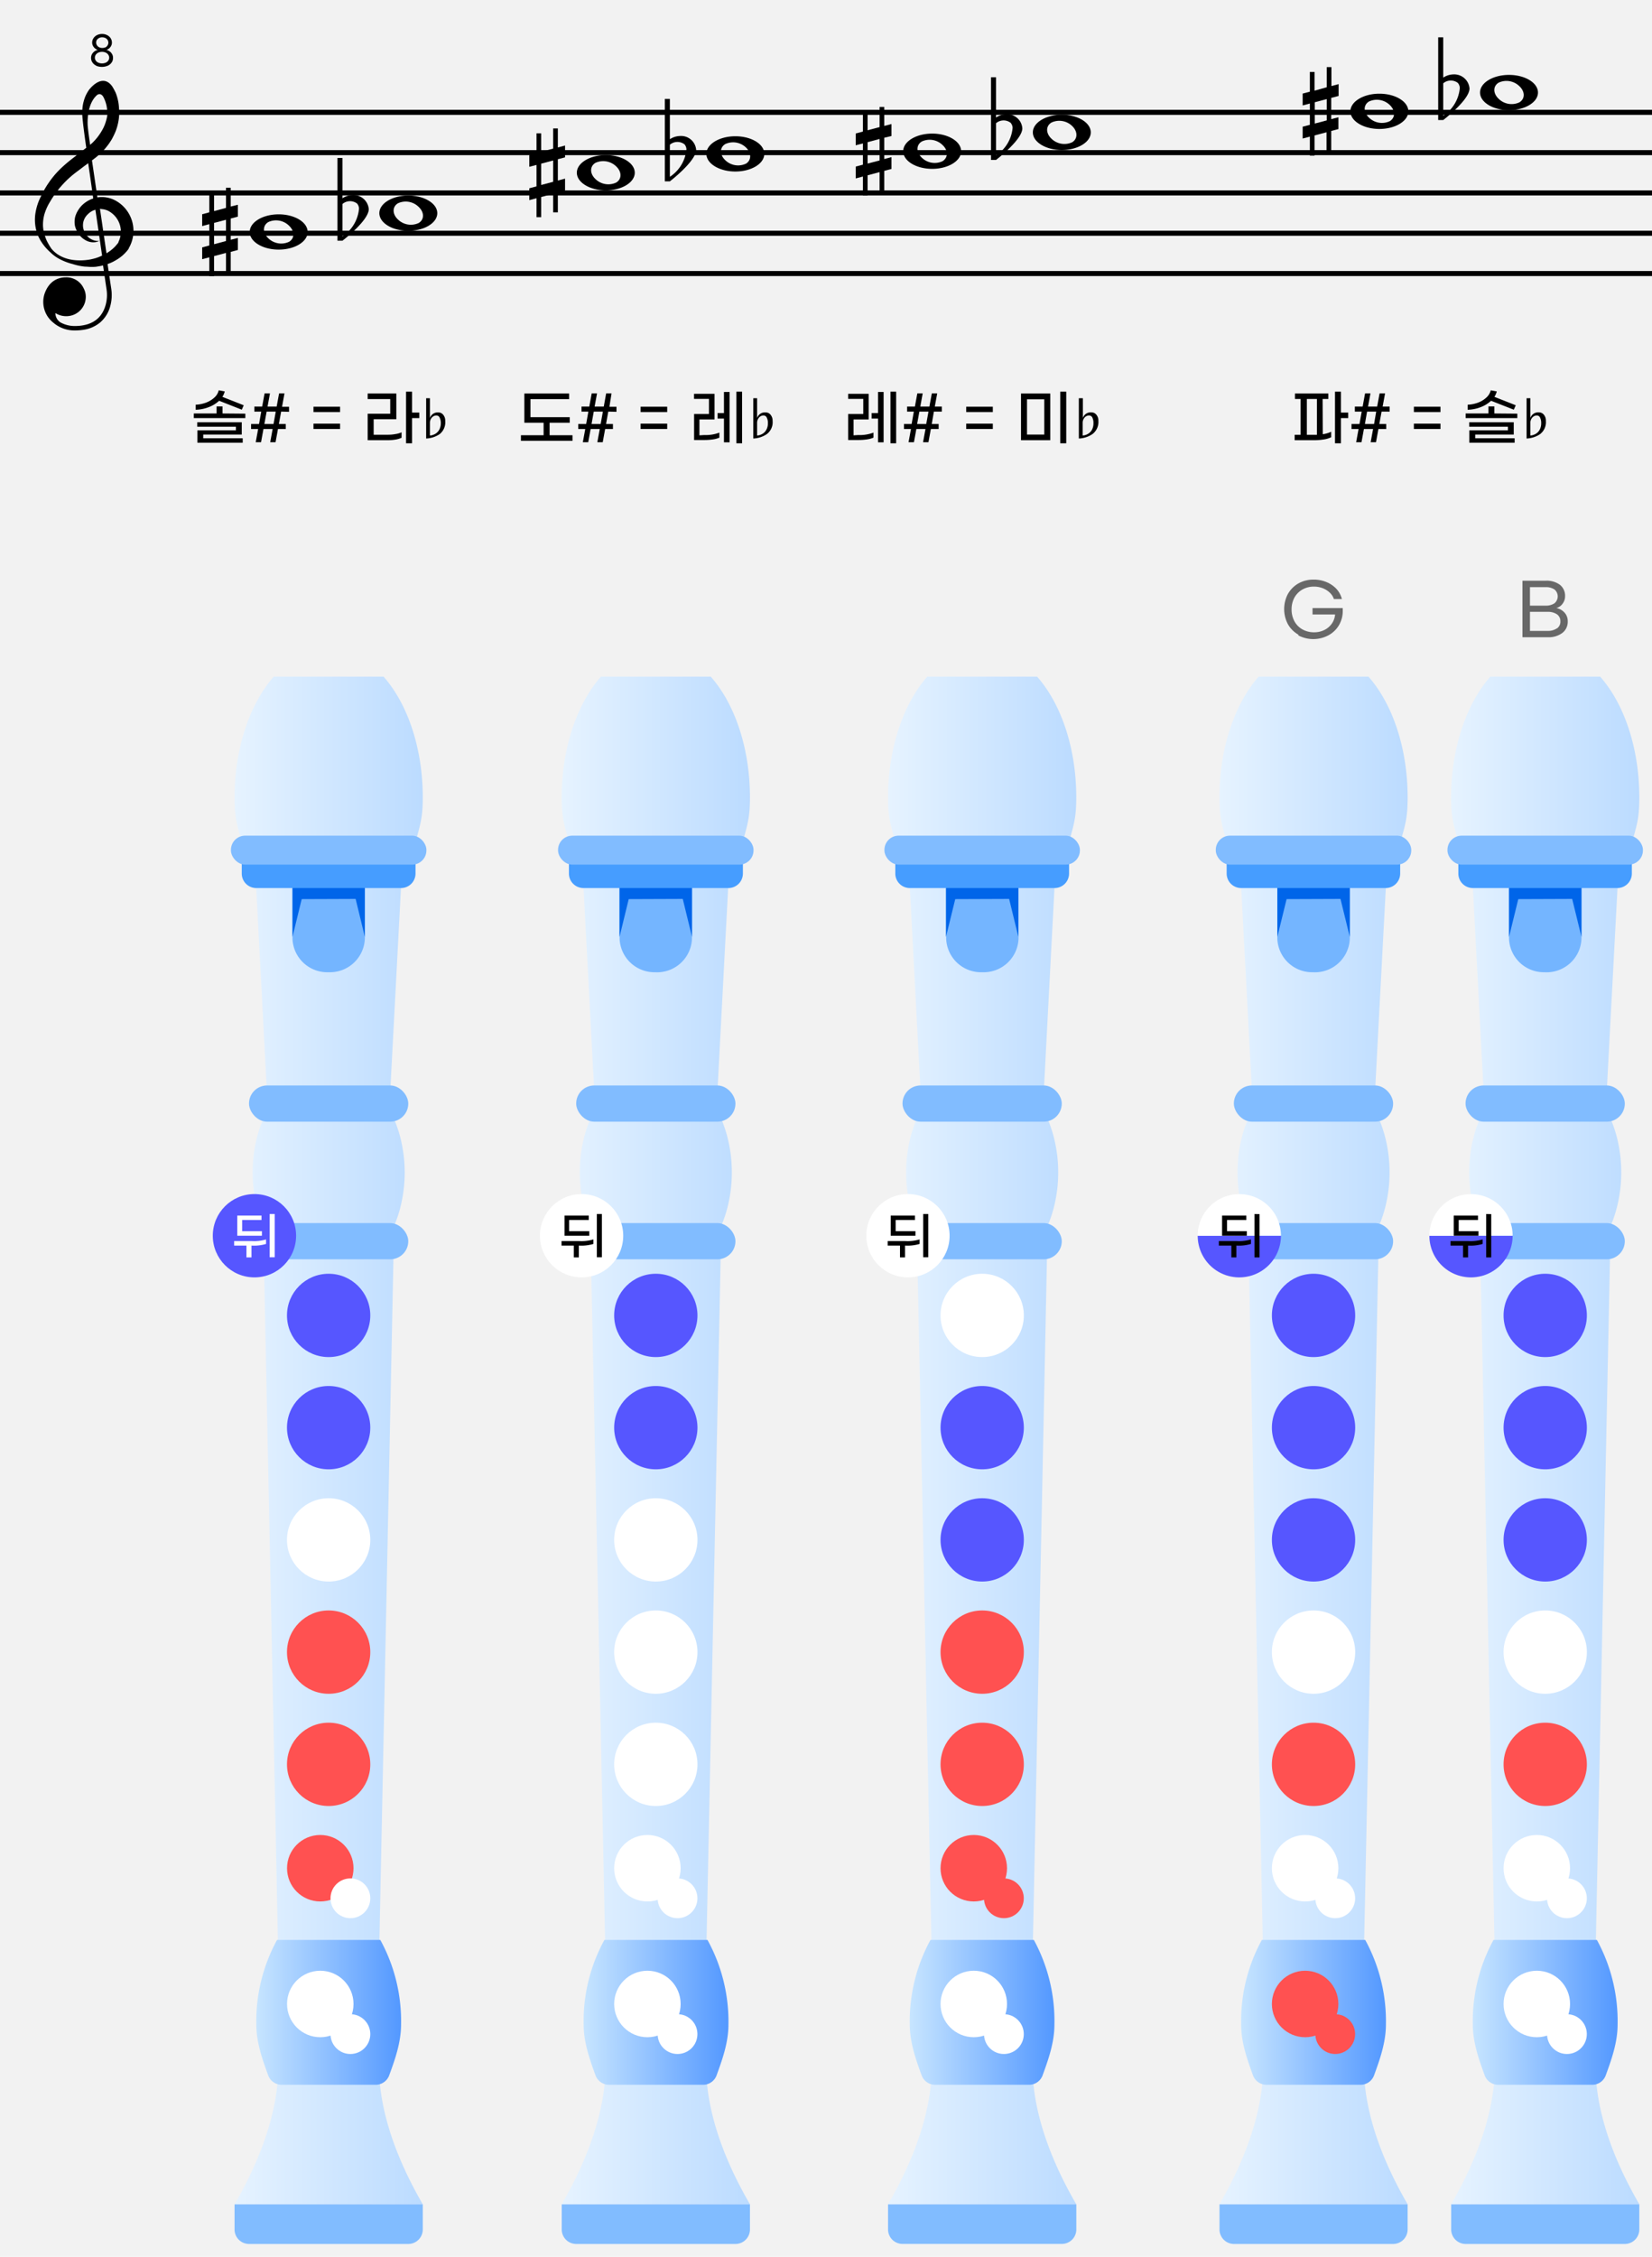 <svg viewBox="0 0 328 448" xmlns="http://www.w3.org/2000/svg" xmlns:xlink="http://www.w3.org/1999/xlink"><linearGradient id="a" gradientUnits="userSpaceOnUse" x1="46.57" x2="83.94" y1="285.92" y2="285.92"><stop offset="0" stop-color="#e6f3ff"/><stop offset="1" stop-color="#bbdbff"/></linearGradient><linearGradient id="b" gradientUnits="userSpaceOnUse" x1="50.88" x2="79.63" y1="399.48" y2="399.48"><stop offset="0" stop-color="#c7e5ff"/><stop offset="1" stop-color="#5398ff"/></linearGradient><linearGradient id="c" x1="111.52" x2="148.9" xlink:href="#a" y1="285.92" y2="285.92"/><linearGradient id="d" x1="115.83" x2="144.58" xlink:href="#b" y1="399.48" y2="399.48"/><linearGradient id="e" x1="176.32" x2="213.69" xlink:href="#a" y1="285.92" y2="285.92"/><linearGradient id="f" x1="180.63" x2="209.38" xlink:href="#b" y1="399.48" y2="399.48"/><linearGradient id="g" x1="242.11" x2="279.48" xlink:href="#a" y1="285.92" y2="285.92"/><linearGradient id="h" x1="246.42" x2="275.17" xlink:href="#b" y1="399.48" y2="399.48"/><linearGradient id="i" x1="288.11" x2="325.48" xlink:href="#a" y1="285.92" y2="285.92"/><linearGradient id="j" x1="292.42" x2="321.17" xlink:href="#b" y1="399.48" y2="399.48"/><path d="m0 0h328v448h-328z" fill="#f2f2f2"/><path d="m0 0h328v88h-328z" fill="none"/><path d="m0 21.8h328v1h-328z"/><path d="m0 29.8h328v1h-328z"/><path d="m0 37.8h328v1h-328z"/><path d="m0 45.8h328v1h-328z"/><path d="m0 53.8h328v1h-328z"/><path d="m23 18.49a10.51 10.51 0 0 0 -.76-1.4c-2-2.67-4.47.62-4.6.79a7.83 7.83 0 0 0 -.67 1.2 8.36 8.36 0 0 0 -.37 1.1 7.13 7.13 0 0 0 -.21 1.12 10.21 10.21 0 0 0 0 2.21s.08 1.2.74 5.83l-.55.42-.52.39-.53.38-.53.47c-.72.54-1.44 1.1-2.14 1.72a20.66 20.66 0 0 0 -2 2l-.22.27-.11.13-.11.14-.43.56-.4.58-.19.28-.19.3-.36.6-.33.61-.16.31-.15.31-.3.62a11.09 11.09 0 0 0 -.85 2.75 8.31 8.31 0 0 0 0 2.9 6.59 6.59 0 0 0 .39 1.38v.07l.11.27.15.32c.11.21.21.42.33.62a9.9 9.9 0 0 0 1.73 2.14l.24.22a7.81 7.81 0 0 0 2.15 1.49 11.82 11.82 0 0 0 2.31.84 11.51 11.51 0 0 0 2.4.5c.41 0 .83.06 1.25.06s.84 0 1.26-.09a9.37 9.37 0 0 0 1.08-.21l.21 1.46.49 3.33a7.47 7.47 0 0 1 -.17 3c-.54 2-2 4.27-6.25 4.24a5.88 5.88 0 0 1 -2.74-.72 2.2 2.2 0 0 1 -1-1.85 4 4 0 0 0 2.7.58 3.84 3.84 0 0 0 3.3-4.3 3.73 3.73 0 0 0 -.4-1.22 3.76 3.76 0 0 0 -3.6-2.15c-.92 0-3.18.3-4.19 3.37a5.25 5.25 0 0 0 1.71 5.57 6.46 6.46 0 0 0 4.28 1.6 11 11 0 0 0 1.62-.11 6.71 6.71 0 0 0 3.48-1.49 6.43 6.43 0 0 0 2-3.27 8.31 8.31 0 0 0 .19-3.4l-.5-3.33-.23-1.58.58-.22a9.25 9.25 0 0 0 1.17-.61 6.65 6.65 0 0 0 .56-.36c.18-.13.36-.26.53-.4a8.8 8.8 0 0 0 1-1c.08-.09.15-.19.23-.29l.12-.16v-.08l.1-.17.08-.16a3.18 3.18 0 0 0 .16-.32 6.85 6.85 0 0 0 -2.84-8.77 5.67 5.67 0 0 0 -2.87-.76 4.76 4.76 0 0 0 -.84.07l-1.08-7.35.35-.26c.37-.28.74-.58 1.1-.9a12.76 12.76 0 0 0 1-1c.32-.36.62-.75.91-1.14.14-.2.27-.41.41-.62s.25-.42.36-.64a13.69 13.69 0 0 0 .62-1.35 10.32 10.32 0 0 0 .42-1.44 9.76 9.76 0 0 0 .2-3 9.65 9.65 0 0 0 -.63-3zm-3.9 32.72c-.35.11-.7.19-1.06.27s-.73.12-1.1.16c-3.88.35-5.84-1.19-6.72-2.26a10.23 10.23 0 0 1 -.62-1c-.11-.18-.2-.37-.3-.56a5.89 5.89 0 0 1 -.24-.58c-.07-.19-.14-.39-.2-.58l-.09-.3a2.27 2.27 0 0 0 -.06-.25 7.93 7.93 0 0 1 -.17-1.19 7.82 7.82 0 0 1 .27-2.36 10.2 10.2 0 0 1 .94-2.2l.33-.55.16-.27.17-.26.34-.53.37-.5.18-.25.19-.24.38-.49.41-.46.1-.12.11-.11.21-.23a19.15 19.15 0 0 1 1.81-1.68c.65-.53 1.33-1 2-1.53l1-.74c.25 1.7.63 4.26 1 7a5.65 5.65 0 0 0 -2.28 1.41 5.35 5.35 0 0 0 -.85 1.15 4 4 0 0 0 -.31.66 3.4 3.4 0 0 0 -.2.71 4.35 4.35 0 0 0 0 1.44 4.21 4.21 0 0 0 .48 1.23 4 4 0 0 0 .82 1.09 3.06 3.06 0 0 0 .53.42 4 4 0 0 0 .57.32 3.08 3.08 0 0 0 1.27.27 2.73 2.73 0 0 0 1.19-.27 2.88 2.88 0 0 1 -2.07-.65 3.37 3.37 0 0 1 -.69-.77 3.05 3.05 0 0 1 -.39-.91 2.74 2.74 0 0 1 -.1-.94 2.67 2.67 0 0 1 .19-.89 3 3 0 0 1 .19-.41 3 3 0 0 1 .25-.37 2.5 2.5 0 0 1 .31-.34 3.39 3.39 0 0 1 .34-.31 3.67 3.67 0 0 1 .76-.46l.42-.15c.56 3.79 1.09 7.46 1.33 9.11a9.68 9.68 0 0 1 -1.17.47zm1.12-9.7a3.58 3.58 0 0 1 .84.17 3.15 3.15 0 0 1 .76.37 4.64 4.64 0 0 1 1.88 5.56l-.09.22-.09.2s0 0 0 0v.08c0 .06-.09.12-.13.19a9.19 9.19 0 0 1 -.65.75 7.93 7.93 0 0 1 -1.6 1.23l-1.29-8.83zm1.1-18.77a6.41 6.41 0 0 1 -.21 1.06 8.17 8.17 0 0 1 -.87 2.12 11.11 11.11 0 0 1 -1.37 1.89 9.41 9.41 0 0 1 -.84.83l-.13.11c-.15-1-.37-2.46-.49-3.8 0 0-.35-4.19 1.89-6.11.16-.11.72-.42 1.21.38a.8.8 0 0 0 .08.16 6.63 6.63 0 0 1 .69 3.39z"/><path d="m19.15 13.05a1.76 1.76 0 0 1 -.78-.63 1.57 1.57 0 0 1 -.29-.92 1.51 1.51 0 0 1 .2-.78 1.78 1.78 0 0 1 1.12-.82 1.6 1.6 0 0 1 -.93-.78 1.36 1.36 0 0 1 -.17-.67 1.53 1.53 0 0 1 .26-.86 1.76 1.76 0 0 1 .7-.62 2.21 2.21 0 0 1 1-.23 2.14 2.14 0 0 1 1 .23 1.79 1.79 0 0 1 .71.62 1.54 1.54 0 0 1 .25.86 1.35 1.35 0 0 1 -.16.67 1.69 1.69 0 0 1 -.41.5 1.56 1.56 0 0 1 -.52.28 1.6 1.6 0 0 1 .61.28 1.53 1.53 0 0 1 .5.54 1.42 1.42 0 0 1 .2.78 1.56 1.56 0 0 1 -.28.92 1.88 1.88 0 0 1 -.78.63 3 3 0 0 1 -2.3 0zm1.85-.61a1.14 1.14 0 0 0 .5-.41 1 1 0 0 0 .18-.58 1 1 0 0 0 -.19-.59 1.18 1.18 0 0 0 -.51-.42 1.66 1.66 0 0 0 -.72-.15 1.73 1.73 0 0 0 -.73.15 1.31 1.31 0 0 0 -.51.42 1 1 0 0 0 -.18.59 1 1 0 0 0 .18.58 1.08 1.08 0 0 0 .5.41 1.9 1.9 0 0 0 1.48 0zm-.11-3a1.13 1.13 0 0 0 .47-.44 1 1 0 0 0 0-1.07 1.07 1.07 0 0 0 -.43-.38 1.39 1.39 0 0 0 -.63-.14 1.24 1.24 0 0 0 -.87.3.91.91 0 0 0 -.34.73 1 1 0 0 0 .16.55 1.09 1.09 0 0 0 .43.39 1.38 1.38 0 0 0 .62.14 1.42 1.42 0 0 0 .63-.13z"/><path d="m40.46 131.75h46v316.25h-46z" fill="#fff" opacity="0"/><path d="m46.57 437.58h37.37a0 0 0 0 1 0 0v5a2.88 2.88 0 0 1 -2.87 2.88h-31.63a2.88 2.88 0 0 1 -2.87-2.87v-5a0 0 0 0 1 0-.01z" fill="#81bcff"/><path d="m83.94 158.32c0-9.92-3.08-18.68-7.79-24h-21.8c-4.71 5.37-7.78 14.14-7.78 24 0 4.1.52 5.45 1.48 9h34.41c.95-3.55 1.48-4.89 1.48-9zm0 279.26h-37.37c5.38-9.26 8.13-17.78 8.62-25.16h20.13c.49 7.38 3.24 15.9 8.62 25.16zm-3.59-204.85a28.58 28.58 0 0 1 -.72 6.37 24.63 24.63 0 0 1 -1.46 4.42h-25.84a25.43 25.43 0 0 1 -1.45-4.42 28.49 28.49 0 0 1 0-12.73 25.43 25.43 0 0 1 1.45-4.37h25.84a24.63 24.63 0 0 1 1.46 4.42 28.56 28.56 0 0 1 .72 6.31zm-2.88-15.81h-24.47l-2.15-41h28.78zm-2.15 168.91h-20.13l-2.87-139.44h25.87z" fill="url(#a)"/><path d="m75.51 385.11h-20.51a33.62 33.62 0 0 0 -4.11 16.77c0 3.61 1.23 7 2.35 10.09a2.85 2.85 0 0 0 2.69 1.89h18.65a2.86 2.86 0 0 0 2.7-1.89c1.12-3.07 2.35-6.48 2.35-10.09a33.51 33.51 0 0 0 -4.12-16.77z" fill="url(#b)"/><rect fill="#81bcff" height="7.19" rx="3.59" width="31.62" x="49.44" y="242.8"/><rect fill="#81bcff" height="7.19" rx="3.59" width="31.62" x="49.44" y="215.48"/><circle cx="65.25" cy="261.13" fill="#5656ff" r="8.27"/><circle cx="65.25" cy="283.41" fill="#5656ff" r="8.27"/><circle cx="65.25" cy="305.69" fill="#fff" r="8.27"/><circle cx="65.25" cy="327.97" fill="#ff5151" r="8.27"/><circle cx="65.25" cy="350.25" fill="#ff5151" r="8.27"/><circle cx="63.59" cy="370.87" fill="#ff5151" r="6.6"/><circle cx="69.57" cy="376.84" fill="#fff" r="3.95"/><circle cx="63.59" cy="397.82" fill="#fff" r="6.6"/><circle cx="69.57" cy="403.8" fill="#fff" r="3.95"/><path d="m65.29 193h-.08a6.91 6.91 0 0 1 -7.14-6.67v-10.45h14.37v10.45a6.93 6.93 0 0 1 -7.15 6.67z" fill="#74b5ff"/><path d="m70.61 178.45 1.83 7.55v-10.12h-14.37v10.12l1.83-7.51z" fill="#0065e9"/><circle cx="50.52" cy="245.31" fill="#5656ff" r="8.27"/><path d="m50 246.37a8.1 8.1 0 0 0 2.82-.33v.9a8.31 8.31 0 0 1 -2.81.33h-.08v2.34h-1v-2.34h-2.44v-.9zm2-1.06h-4.89v-4h4.81v.88h-3.84v2.22h3.92zm2.54-4.31v8.59h-1v-8.59z" fill="#fff"/><path d="m48 170.53h34.5a0 0 0 0 1 0 0v2.88a2.88 2.88 0 0 1 -2.87 2.88h-28.75a2.88 2.88 0 0 1 -2.88-2.88v-2.87a0 0 0 0 1 0-.01z" fill="#469dff"/><rect fill="#81bcff" height="5.75" rx="2.82" width="38.81" x="45.85" y="165.89"/><path d="m105.41 131.75h46v316.25h-46z" fill="#fff" opacity="0"/><path d="m111.52 437.58h37.38a0 0 0 0 1 0 0v5a2.88 2.88 0 0 1 -2.87 2.88h-31.63a2.88 2.88 0 0 1 -2.87-2.87v-5a0 0 0 0 1 -.01-.01z" fill="#81bcff"/><path d="m148.9 158.32c0-9.92-3.08-18.68-7.79-24h-21.8c-4.72 5.37-7.79 14.14-7.79 24 0 4.1.53 5.45 1.49 9h34.41c.95-3.55 1.48-4.89 1.48-9zm0 279.26h-37.38c5.38-9.26 8.13-17.78 8.63-25.16h20.12c.49 7.38 3.24 15.9 8.63 25.16zm-3.6-204.85a28 28 0 0 1 -.72 6.37 25.43 25.43 0 0 1 -1.45 4.42h-25.84a24.63 24.63 0 0 1 -1.46-4.42 28.49 28.49 0 0 1 0-12.73 24.63 24.63 0 0 1 1.46-4.42h25.84a25.43 25.43 0 0 1 1.45 4.42 28 28 0 0 1 .72 6.36zm-2.87-15.81h-24.43l-2.16-41h28.75zm-2.16 168.91h-20.12l-2.88-139.44h25.88z" fill="url(#c)"/><path d="m140.47 385.11h-20.47a33.51 33.51 0 0 0 -4.12 16.77c0 3.61 1.23 7 2.35 10.09a2.86 2.86 0 0 0 2.7 1.89h18.66a2.85 2.85 0 0 0 2.69-1.89c1.12-3.07 2.35-6.48 2.35-10.09a33.62 33.62 0 0 0 -4.16-16.77z" fill="url(#d)"/><rect fill="#81bcff" height="7.19" rx="3.59" width="31.62" x="114.4" y="242.8"/><rect fill="#81bcff" height="7.19" rx="3.59" width="31.62" x="114.4" y="215.48"/><circle cx="130.21" cy="261.13" fill="#5656ff" r="8.27"/><circle cx="130.21" cy="283.41" fill="#5656ff" r="8.27"/><g fill="#fff"><circle cx="130.21" cy="305.69" r="8.27"/><circle cx="130.21" cy="327.97" r="8.27"/><circle cx="130.21" cy="350.25" r="8.27"/><circle cx="128.54" cy="370.87" r="6.6"/><circle cx="134.52" cy="376.84" r="3.95"/><circle cx="128.54" cy="397.82" r="6.6"/><circle cx="134.52" cy="403.8" r="3.95"/></g><path d="m130.25 193h-.08a6.92 6.92 0 0 1 -7.15-6.67v-10.45h14.37v10.45a6.93 6.93 0 0 1 -7.15 6.68z" fill="#74b5ff"/><path d="m135.56 178.45 1.84 7.55v-10.12h-14.4v10.12l1.83-7.51z" fill="#0065e9"/><circle cx="115.47" cy="245.31" fill="#fff" r="8.27"/><path d="m115 246.37a8.18 8.18 0 0 0 2.82-.33v.9a8.34 8.34 0 0 1 -2.81.33h-.08v2.34h-1v-2.34h-2.44v-.9zm2-1.06h-4.91v-4h4.81v.88h-3.9v2.22h4zm2.5-4.31v8.59h-1v-8.59z"/><path d="m113 170.53h34.5a0 0 0 0 1 0 0v2.88a2.88 2.88 0 0 1 -2.87 2.88h-28.8a2.88 2.88 0 0 1 -2.87-2.87v-2.87a0 0 0 0 1 .04-.02z" fill="#469dff"/><rect fill="#81bcff" height="5.75" rx="2.82" width="38.81" x="110.8" y="165.89"/><path d="m170.21 131.75h46v316.25h-46z" fill="#fff" opacity="0"/><path d="m176.32 437.58h37.38a0 0 0 0 1 0 0v5a2.87 2.87 0 0 1 -2.87 2.87h-31.64a2.87 2.87 0 0 1 -2.87-2.87v-5a0 0 0 0 1 0 0z" fill="#81bcff"/><path d="m213.69 158.32c0-9.92-3.07-18.68-7.78-24h-21.8c-4.72 5.37-7.79 14.14-7.79 24 0 4.1.53 5.45 1.49 9h34.41c.95-3.55 1.47-4.89 1.47-9zm0 279.26h-37.37c5.38-9.26 8.13-17.78 8.62-25.16h20.13c.49 7.38 3.24 15.9 8.62 25.16zm-3.59-204.85a28 28 0 0 1 -.72 6.37 25.43 25.43 0 0 1 -1.45 4.42h-25.84a24.63 24.63 0 0 1 -1.46-4.42 28.49 28.49 0 0 1 0-12.73 24.63 24.63 0 0 1 1.46-4.42h25.84a25.43 25.43 0 0 1 1.45 4.42 28 28 0 0 1 .72 6.36zm-2.87-15.81h-24.44l-2.16-41h28.75zm-2.16 168.91h-20.13l-2.87-139.44h25.87z" fill="url(#e)"/><path d="m205.27 385.11h-20.53a33.62 33.62 0 0 0 -4.11 16.77c0 3.61 1.23 7 2.35 10.09a2.86 2.86 0 0 0 2.7 1.89h18.66a2.85 2.85 0 0 0 2.66-1.86c1.12-3.07 2.35-6.48 2.35-10.09a33.62 33.62 0 0 0 -4.08-16.8z" fill="url(#f)"/><rect fill="#81bcff" height="7.19" rx="3.59" width="31.62" x="179.19" y="242.8"/><rect fill="#81bcff" height="7.19" rx="3.59" width="31.62" x="179.19" y="215.48"/><circle cx="195.01" cy="261.13" fill="#fff" r="8.27"/><circle cx="195.01" cy="283.41" fill="#5656ff" r="8.27"/><circle cx="195.01" cy="305.69" fill="#5656ff" r="8.27"/><circle cx="195.01" cy="327.97" fill="#ff5151" r="8.27"/><circle cx="195.01" cy="350.25" fill="#ff5151" r="8.27"/><circle cx="193.34" cy="370.87" fill="#ff5151" r="6.6"/><circle cx="199.32" cy="376.84" fill="#ff5151" r="3.95"/><circle cx="193.34" cy="397.82" fill="#fff" r="6.6"/><circle cx="199.32" cy="403.8" fill="#fff" r="3.95"/><path d="m195 193a6.92 6.92 0 0 1 -7.14-6.67v-10.45h14.37v10.45a6.93 6.93 0 0 1 -7.23 6.67z" fill="#74b5ff"/><path d="m200.36 178.45 1.83 7.51v-10.08h-14.37v10.12l1.84-7.51z" fill="#0065e9"/><circle cx="180.27" cy="245.31" fill="#fff" r="8.27"/><path d="m179.76 246.37a8.18 8.18 0 0 0 2.82-.33v.9a8.34 8.34 0 0 1 -2.81.33h-.08v2.34h-1v-2.34h-2.44v-.9zm2-1.06h-4.91v-4h4.81v.88h-3.83v2.22h3.93zm2.54-4.31v8.59h-1v-8.59z"/><path d="m177.76 170.53h34.5a0 0 0 0 1 0 0v2.88a2.88 2.88 0 0 1 -2.87 2.88h-28.76a2.88 2.88 0 0 1 -2.87-2.87v-2.87a0 0 0 0 1 0-.02z" fill="#469dff"/><rect fill="#81bcff" height="5.75" rx="2.82" width="38.81" x="175.6" y="165.89"/><path d="m70 38.72a3.73 3.73 0 0 0 -2 .64v-8h-1v16.42h1s5.22-4 5.22-6.27a3.06 3.06 0 0 0 -3.22-2.79zm-2 8.2v-6.43a2.31 2.31 0 0 1 2.9-.08 1.64 1.64 0 0 1 .38 1 7.36 7.36 0 0 1 -3.28 5.51z"/><path d="m47.23 43v-2.35l-1.42.35v-3.73h-.94v4l-2.37.63v-3.67h-.94v3.92l-1.42.38v2.35l1.42-.38v4.23l-1.42.38v2.34l1.42-.37v3.76h.94v-4l2.37-.63v3.67h.94v-3.88l1.42-.38v-2.39l-1.42.37v-4.22zm-2.36 4.85-2.37.63v-4.23l2.37-.62z"/><path d="m55.33 42.55c-3.18 0-5.75 1.57-5.75 3.5s2.57 3.5 5.75 3.5 5.75-1.56 5.75-3.5-2.58-3.5-5.75-3.5zm2.06 5.45a3.67 3.67 0 0 1 -4.13-.71c-1.14-1.08-1.13-2.51 0-3.2a3.66 3.66 0 0 1 4.12.71c1.15 1.09 1.15 2.52.01 3.2z"/><path d="m81.07 38.82c-3.18 0-5.75 1.56-5.75 3.5s2.57 3.5 5.75 3.5 5.75-1.57 5.75-3.5-2.58-3.5-5.75-3.5zm2.06 5.45a3.67 3.67 0 0 1 -4.13-.71c-1.13-1.07-1.13-2.51 0-3.2a3.66 3.66 0 0 1 4.12.71c1.15 1.08 1.15 2.51.01 3.2z"/><path d="m48.71 82.12v.88h-10.23v-.92h4.52v-1.4h1.18v1.4zm-5.2-2.56a6.4 6.4 0 0 1 -2.11 1.28 7.6 7.6 0 0 1 -2.55.5v-1a6.89 6.89 0 0 0 2-.39 5.19 5.19 0 0 0 1.68-1 2.79 2.79 0 0 0 .9-1.47l1.19.22a3.35 3.35 0 0 1 -.47 1.08l4.24 1.67-.38.88zm-3.16 7.44h7.84v.89h-9v-2.46h7.65v-.72h-7.68v-.89h8.84v2.45h-7.65z"/><path d="m55.82 81.71-.45 2.46h1.37v1h-1.55l-.48 2.62h-1.06l.48-2.62h-1.82l-.48 2.62h-1.06l.48-2.62h-1.4v-1h1.58l.44-2.46h-1.37v-1h1.55l.48-2.61h1.07l-.48 2.61h1.81l.48-2.61h1.07l-.48 2.65h1.39v1zm-1.07 0h-1.81l-.45 2.46h1.82z"/><path d="m67.52 81.8h-5.28v-1.06h5.28zm0 3.36h-5.28v-1.06h5.28z"/><path d="m77.08 86.3a8 8 0 0 0 1.47-.14 4.53 4.53 0 0 0 1.18-.34v1.08a4.6 4.6 0 0 1 -1.18.36 9.27 9.27 0 0 1 -1.49.13h-4.06v-5.26h4.48v-2.91h-4.48v-1.1h5.69v5.1h-4.5v3.08zm6.17-3.3h-1.44v5h-1.19v-10.25h1.19v4.15h1.44z"/><path d="m87.29 86.18a5.14 5.14 0 0 1 -2.68.87v-8h.75v3.95a1.62 1.62 0 0 1 1.64-1.13 1.24 1.24 0 0 1 1 .47 1.79 1.79 0 0 1 .4 1.22 3 3 0 0 1 -1.11 2.62zm0-3.27a.69.69 0 0 0 -.62-.43 1.11 1.11 0 0 0 -.71.22 1.41 1.41 0 0 0 -.45.55 1.57 1.57 0 0 0 -.15.65v2.56a2.4 2.4 0 0 0 1-.3 2.09 2.09 0 0 0 .82-.8 2.66 2.66 0 0 0 .34-1.36 2.32 2.32 0 0 0 -.23-1.09z"/><path d="m135 27a3.76 3.76 0 0 0 -2 .64v-8h-1v16.36h1s5.22-4 5.22-6.27a3 3 0 0 0 -3.22-2.73zm-2 8.19v-6.46a2.31 2.31 0 0 1 2.9-.08 1.62 1.62 0 0 1 .39 1 7.32 7.32 0 0 1 -3.37 5.5z"/><path d="m112.19 31.24v-2.35l-1.43.38v-3.77h-.93v4l-2.38.63v-3.66h-.93v3.92l-1.43.38v2.34l1.43-.37v4.26l-1.43.38v2.35l1.43-.38v3.76h.93v-4l2.38-.63v3.68h.93v-3.97l1.43-.38v-2.35l-1.43.38v-4.23zm-2.36 4.85-2.38.63v-4.23l2.38-.63z"/><path d="m120.28 30.79c-3.17 0-5.75 1.57-5.75 3.5s2.58 3.5 5.75 3.5 5.75-1.57 5.75-3.5-2.57-3.5-5.75-3.5zm2.06 5.45a3.66 3.66 0 0 1 -4.12-.7c-1.14-1.08-1.14-2.52 0-3.21a3.69 3.69 0 0 1 4.13.71c1.13 1.08 1.13 2.51-.01 3.2z"/><path d="m146 27.05c-3.17 0-5.75 1.57-5.75 3.5s2.58 3.5 5.75 3.5 5.75-1.56 5.75-3.5-2.55-3.5-5.75-3.5zm2.06 5.46a3.66 3.66 0 0 1 -4.06-.71c-1.14-1.08-1.14-2.51 0-3.2a3.69 3.69 0 0 1 4.13.7c1.1 1.08 1.09 2.52-.05 3.21z"/><path d="m113.67 86.4v1.11h-10.24v-1.11h4.5v-2.48h-3.82v-5.8h8.89v1.11h-7.68v3.59h7.8v1.1h-4v2.48z"/><path d="m120.77 81.71-.44 2.46h1.37v1h-1.55l-.48 2.62h-1.07l.48-2.62h-1.81l-.48 2.62h-1.07l.48-2.62h-1.39v-1h1.57l.44-2.46h-1.36v-1h1.54l.48-2.61h1.06l-.48 2.61h1.82l.47-2.61h1.07l-.42 2.65h1.4v1zm-1.07 0h-1.81l-.44 2.46h1.81z"/><path d="m132.47 81.8h-5.28v-1.06h5.28zm0 3.36h-5.28v-1.06h5.28z"/><path d="m139.83 86.36a7.59 7.59 0 0 0 3-.48v1a4.94 4.94 0 0 1 -1.29.35 11.46 11.46 0 0 1 -1.73.12h-2v-5.17h2.95v-3h-2.96v-1h4.07v5.09h-3v3.15zm3.91-8.55h1.12v10h-1.12v-4.72h-1.27v-1.09h1.27zm3.6-.06v10.25h-1.13v-10.25z"/><path d="m152.24 86.18a5.11 5.11 0 0 1 -2.68.87v-8h.76v3.95a1.62 1.62 0 0 1 1.68-1.13 1.24 1.24 0 0 1 1 .47 1.85 1.85 0 0 1 .4 1.22 2.94 2.94 0 0 1 -1.16 2.62zm0-3.27a.68.68 0 0 0 -.62-.43 1.13 1.13 0 0 0 -.71.22 1.38 1.38 0 0 0 -.44.55 1.57 1.57 0 0 0 -.15.65v2.56a2.4 2.4 0 0 0 1-.3 2.07 2.07 0 0 0 .81-.8 2.56 2.56 0 0 0 .33-1.36 2.2 2.2 0 0 0 -.22-1.09z"/><path d="m199.76 22.69a3.76 3.76 0 0 0 -2 .64v-8h-1v16.42h1s5.22-4 5.22-6.27a3 3 0 0 0 -3.22-2.79zm-2 8.19v-6.42a2.31 2.31 0 0 1 2.9-.08 1.62 1.62 0 0 1 .39 1 7.32 7.32 0 0 1 -3.33 5.5z"/><path d="m177 27v-2.38l-1.43.38v-3.77h-.93v4l-2.38.63v-3.66h-.93v3.92l-1.43.38v2.34l1.43-.37v4.22l-1.43.38v2.35l1.43-.38v3.76h.93v-4l2.38-.63v3.68h.93v-3.93l1.43-.38v-2.35l-1.43.38v-4.23zm-2.36 4.85-2.38.62v-4.25l2.38-.63z"/><path d="m185.08 26.52c-3.17 0-5.75 1.56-5.75 3.5s2.58 3.5 5.75 3.5 5.75-1.57 5.75-3.5-2.57-3.5-5.75-3.5zm2.06 5.48a3.67 3.67 0 0 1 -4.12-.7c-1.14-1.08-1.14-2.52 0-3.21a3.67 3.67 0 0 1 4.13.71c1.13 1.05 1.13 2.48-.01 3.2z"/><path d="m210.82 22.78c-3.17 0-5.75 1.57-5.75 3.5s2.58 3.5 5.75 3.5 5.75-1.57 5.75-3.5-2.57-3.5-5.75-3.5zm2.06 5.46a3.68 3.68 0 0 1 -4.12-.71c-1.14-1.08-1.14-2.51 0-3.2a3.67 3.67 0 0 1 4.13.7c1.11 1.08 1.11 2.52-.01 3.21z"/><path d="m170.42 86.36a7.59 7.59 0 0 0 3-.48v1a5.17 5.17 0 0 1 -1.29.35 11.46 11.46 0 0 1 -1.73.12h-2v-5.17h3v-3h-3v-1h4.07v5.09h-3v3.15zm3.91-8.55h1.11v10h-1.11v-4.72h-1.27v-1.09h1.27zm3.6-.06v10.25h-1.13v-10.25z"/><path d="m185.42 81.71-.42 2.46h1.37v1h-1.55l-.48 2.62h-1.07l.48-2.62h-1.81l-.48 2.62h-1.07l.48-2.62h-1.39v-1h1.52l.44-2.46h-1.34v-1h1.55l.48-2.61h1.07l-.48 2.61h1.81l.48-2.61h1.07l-.48 2.61h1.4v1zm-1.07 0h-1.81l-.45 2.46h1.81z"/><path d="m197.12 81.8h-5.28v-1.06h5.28zm0 3.36h-5.28v-1.06h5.28z"/><path d="m202.72 78.12h5.81v9.27h-5.81zm4.62 8.15v-7h-3.43v7zm3.17-8.52h1.19v10.25h-1.19z"/><path d="m216.89 86.18a5.15 5.15 0 0 1 -2.69.87v-8h.8v3.95a1.62 1.62 0 0 1 1.68-1.14 1.24 1.24 0 0 1 1 .47 1.79 1.79 0 0 1 .4 1.22 3 3 0 0 1 -1.19 2.63zm0-3.27a.71.71 0 0 0 -.62-.43 1.16 1.16 0 0 0 -.72.22 1.47 1.47 0 0 0 -.44.55 1.57 1.57 0 0 0 -.15.65v2.56a2.4 2.4 0 0 0 1-.3 2.09 2.09 0 0 0 .82-.8 2.66 2.66 0 0 0 .32-1.36 2.32 2.32 0 0 0 -.21-1.09z"/><path d="m288.55 14.77a3.76 3.76 0 0 0 -2 .64v-8h-1v16.42h1s5.22-4 5.22-6.27a3.05 3.05 0 0 0 -3.22-2.79zm-2 8.2v-6.43a2.31 2.31 0 0 1 2.9-.08 1.65 1.65 0 0 1 .39 1 7.34 7.34 0 0 1 -3.33 5.54z"/><path d="m265.78 19.05v-2.35l-1.43.38v-3.76h-.93v4l-2.42.68v-3.72h-.93v3.92l-1.43.38v2.35l1.43-.38v4.23l-1.43.37v2.35l1.43-.38v3.77h.93v-4l2.38-.63v3.67h.93v-3.93l1.43-.38v-2.34l-1.43.37v-4.22zm-2.36 4.85-2.38.63v-4.23l2.38-.63z"/><path d="m273.87 18.6c-3.17 0-5.75 1.57-5.75 3.5s2.58 3.5 5.75 3.5 5.75-1.57 5.75-3.5-2.57-3.5-5.75-3.5zm2.06 5.46a3.67 3.67 0 0 1 -4.12-.71c-1.14-1.08-1.14-2.51 0-3.2a3.69 3.69 0 0 1 4.13.7c1.13 1.08 1.13 2.52-.01 3.21z"/><path d="m299.61 14.87c-3.17 0-5.75 1.56-5.75 3.5s2.58 3.5 5.75 3.5 5.75-1.57 5.75-3.5-2.57-3.5-5.75-3.5zm2.06 5.45a3.66 3.66 0 0 1 -4.12-.71c-1.14-1.08-1.14-2.51 0-3.2a3.67 3.67 0 0 1 4.13.71c1.14 1.08 1.13 2.51-.01 3.2z"/><path d="m262.63 86.2a6.05 6.05 0 0 0 1.67-.49v1.09a5 5 0 0 1 -1.41.43 11.9 11.9 0 0 1 -2 .16h-3.84v-1.08h1.18v-7.11h-1.12v-1.08h6.63v1.08h-1.14zm-1.7.11h.54v-7.11h-2v7.11zm6.75-3.31h-1.44v5h-1.18v-10.25h1.18v4.15h1.44z"/><path d="m274.31 81.71-.45 2.46h1.37v1h-1.55l-.48 2.62h-1.06l.48-2.62h-1.82l-.48 2.62h-1.06l.48-2.62h-1.4v-1h1.58l.44-2.46h-1.36v-1h1.55l.48-2.61h1.07l-.48 2.61h1.81l.48-2.61h1.09l-.48 2.61h1.39v1zm-1.07 0h-1.81l-.43 2.46h1.82z"/><path d="m286 81.8h-5.28v-1.06h5.28zm0 3.36h-5.28v-1.06h5.28z"/><path d="m301.26 82.12v.88h-10.26v-.92h4.53v-1.4h1.17v1.4zm-5.21-2.56a6.46 6.46 0 0 1 -2.1 1.28 7.6 7.6 0 0 1 -2.55.5v-1a6.82 6.82 0 0 0 2-.39 5.08 5.08 0 0 0 1.68-1 2.88 2.88 0 0 0 .91-1.47l1.19.22a3.58 3.58 0 0 1 -.47 1.08l4.24 1.67-.39.88zm-3.15 7.44h7.83v.89h-9v-2.46h7.66v-.72h-7.68v-.89h8.84v2.45h-7.65z"/><path d="m305.78 86.18a5.14 5.14 0 0 1 -2.68.87v-8h.75v3.95a1.62 1.62 0 0 1 1.68-1.14 1.24 1.24 0 0 1 1 .47 1.79 1.79 0 0 1 .4 1.22 3 3 0 0 1 -1.15 2.63zm0-3.27a.69.69 0 0 0 -.62-.43 1.11 1.11 0 0 0 -.71.22 1.41 1.41 0 0 0 -.45.55 1.57 1.57 0 0 0 -.15.65v2.56a2.4 2.4 0 0 0 1-.3 2.09 2.09 0 0 0 .82-.8 2.66 2.66 0 0 0 .33-1.36 2.32 2.32 0 0 0 -.22-1.09z"/><path d="m236 131.75h46v316.25h-46z" fill="#fff" opacity="0"/><path d="m242.11 437.58h37.37a0 0 0 0 1 0 0v5a2.88 2.88 0 0 1 -2.87 2.88h-31.61a2.88 2.88 0 0 1 -2.87-2.87v-5a0 0 0 0 1 -.02-.01z" fill="#81bcff"/><path d="m279.48 158.32c0-9.92-3.07-18.68-7.78-24h-21.8c-4.72 5.37-7.79 14.14-7.79 24 0 4.1.53 5.45 1.49 9h34.4c1-3.55 1.48-4.89 1.48-9zm0 279.26h-37.37c5.38-9.26 8.13-17.78 8.62-25.16h20.13c.49 7.38 3.24 15.9 8.62 25.16zm-3.59-204.85a28 28 0 0 1 -.72 6.37 25.43 25.43 0 0 1 -1.45 4.42h-25.84a24.63 24.63 0 0 1 -1.46-4.42 28.49 28.49 0 0 1 0-12.73 24.63 24.63 0 0 1 1.46-4.42h25.84a25.43 25.43 0 0 1 1.45 4.42 28 28 0 0 1 .72 6.36zm-2.89-15.81h-24.42l-2.16-41h28.75zm-2.16 168.91h-20.11l-2.87-139.44h25.87z" fill="url(#g)"/><path d="m271.06 385.11h-20.53a33.62 33.62 0 0 0 -4.11 16.77c0 3.61 1.23 7 2.35 10.09a2.86 2.86 0 0 0 2.7 1.89h18.66a2.85 2.85 0 0 0 2.69-1.89c1.12-3.07 2.35-6.48 2.35-10.09a33.62 33.62 0 0 0 -4.11-16.77z" fill="url(#h)"/><rect fill="#81bcff" height="7.19" rx="3.59" width="31.62" x="244.98" y="242.8"/><rect fill="#81bcff" height="7.19" rx="3.59" width="31.62" x="244.98" y="215.48"/><circle cx="260.8" cy="261.13" fill="#5656ff" r="8.27"/><circle cx="260.8" cy="283.41" fill="#5656ff" r="8.27"/><circle cx="260.8" cy="305.69" fill="#5656ff" r="8.27"/><circle cx="260.8" cy="327.97" fill="#fff" r="8.27"/><circle cx="260.8" cy="350.25" fill="#ff5151" r="8.27"/><circle cx="259.13" cy="370.87" fill="#fff" r="6.6"/><circle cx="265.11" cy="376.84" fill="#fff" r="3.95"/><circle cx="259.13" cy="397.82" fill="#ff5151" r="6.6"/><circle cx="265.11" cy="403.8" fill="#ff5151" r="3.95"/><path d="m260.83 193h-.08a6.92 6.92 0 0 1 -7.14-6.67v-10.45h14.39v10.45a6.93 6.93 0 0 1 -7.15 6.68z" fill="#74b5ff"/><path d="m266.15 178.45 1.85 7.55v-10.12h-14.39v10.12l1.84-7.51z" fill="#0065e9"/><path d="m243.55 170.53h34.45a0 0 0 0 1 0 0v2.88a2.88 2.88 0 0 1 -2.87 2.88h-28.71a2.88 2.88 0 0 1 -2.87-2.87v-2.87a0 0 0 0 1 0-.02z" fill="#469dff"/><rect fill="#81bcff" height="5.75" rx="2.82" width="38.81" x="241.39" y="165.89"/><path d="m246.06 253.58a8.27 8.27 0 0 0 8.27-8.27h-16.53a8.26 8.26 0 0 0 8.26 8.27z" fill="#5656ff"/><path d="m246.06 237.05a8.26 8.26 0 0 0 -8.26 8.26h16.53a8.26 8.26 0 0 0 -8.27-8.26z" fill="#fff"/><path d="m245.55 246.37a8.18 8.18 0 0 0 2.82-.33v.9a8.34 8.34 0 0 1 -2.81.33h-.08v2.34h-1v-2.34h-2.48v-.9zm2-1.06h-4.91v-4h4.81v.88h-3.83v2.22h3.93zm2.53-4.29v8.59h-1v-8.61z"/><path d="m282 131.75h46v316.25h-46z" fill="#fff" opacity="0"/><path d="m288.11 437.58h37.37a0 0 0 0 1 0 0v5a2.88 2.88 0 0 1 -2.87 2.88h-31.61a2.88 2.88 0 0 1 -2.87-2.87v-5a0 0 0 0 1 -.02-.01z" fill="#81bcff"/><path d="m325.48 158.32c0-9.92-3.07-18.68-7.78-24h-21.8c-4.72 5.37-7.79 14.14-7.79 24 0 4.1.53 5.45 1.49 9h34.4c1-3.55 1.48-4.89 1.48-9zm0 279.26h-37.37c5.38-9.26 8.13-17.78 8.62-25.16h20.13c.49 7.38 3.24 15.9 8.62 25.16zm-3.59-204.85a28 28 0 0 1 -.72 6.37 25.43 25.43 0 0 1 -1.45 4.42h-25.84a24.63 24.63 0 0 1 -1.46-4.42 28.49 28.49 0 0 1 0-12.73 24.63 24.63 0 0 1 1.46-4.42h25.84a25.43 25.43 0 0 1 1.45 4.42 28 28 0 0 1 .72 6.36zm-2.89-15.81h-24.42l-2.16-41h28.75zm-2.16 168.91h-20.11l-2.87-139.44h25.87z" fill="url(#i)"/><path d="m317.06 385.11h-20.53a33.62 33.62 0 0 0 -4.11 16.77c0 3.61 1.23 7 2.35 10.09a2.86 2.86 0 0 0 2.7 1.89h18.66a2.85 2.85 0 0 0 2.69-1.89c1.12-3.07 2.35-6.48 2.35-10.09a33.62 33.62 0 0 0 -4.11-16.77z" fill="url(#j)"/><rect fill="#81bcff" height="7.19" rx="3.59" width="31.62" x="290.98" y="242.8"/><rect fill="#81bcff" height="7.19" rx="3.59" width="31.62" x="290.98" y="215.48"/><circle cx="306.8" cy="261.13" fill="#5656ff" r="8.27"/><circle cx="306.8" cy="283.41" fill="#5656ff" r="8.27"/><circle cx="306.8" cy="305.69" fill="#5656ff" r="8.27"/><circle cx="306.8" cy="327.97" fill="#fff" r="8.27"/><circle cx="306.8" cy="350.25" fill="#ff5151" r="8.27"/><circle cx="305.13" cy="370.87" fill="#fff" r="6.6"/><circle cx="311.11" cy="376.84" fill="#fff" r="3.95"/><circle cx="305.13" cy="397.82" fill="#fff" r="6.6"/><circle cx="311.11" cy="403.8" fill="#fff" r="3.95"/><path d="m306.83 193h-.08a6.92 6.92 0 0 1 -7.14-6.67v-10.45h14.39v10.45a6.93 6.93 0 0 1 -7.15 6.68z" fill="#74b5ff"/><path d="m312.15 178.45 1.85 7.55v-10.12h-14.39v10.12l1.84-7.51z" fill="#0065e9"/><path d="m289.55 170.53h34.45a0 0 0 0 1 0 0v2.88a2.88 2.88 0 0 1 -2.87 2.88h-28.71a2.88 2.88 0 0 1 -2.87-2.87v-2.87a0 0 0 0 1 0-.02z" fill="#469dff"/><rect fill="#81bcff" height="5.75" rx="2.82" width="38.81" x="287.39" y="165.89"/><path d="m292.06 253.58a8.27 8.27 0 0 0 8.27-8.27h-16.53a8.26 8.26 0 0 0 8.26 8.27z" fill="#5656ff"/><path d="m292.06 237.05a8.26 8.26 0 0 0 -8.26 8.26h16.53a8.26 8.26 0 0 0 -8.27-8.26z" fill="#fff"/><path d="m291.55 246.37a8.18 8.18 0 0 0 2.82-.33v.9a8.34 8.34 0 0 1 -2.81.33h-.08v2.34h-1v-2.34h-2.48v-.9zm2-1.06h-4.91v-4h4.81v.88h-3.83v2.22h3.93zm2.53-4.29v8.59h-1v-8.61z"/><path d="m257.81 126a5.48 5.48 0 0 1 -2.1-2.09 6.44 6.44 0 0 1 0-6 5.57 5.57 0 0 1 2.1-2.1 6.08 6.08 0 0 1 3-.75 6.48 6.48 0 0 1 2.55.49 5.67 5.67 0 0 1 2 1.37 4.69 4.69 0 0 1 1.07 2h-1.59a3 3 0 0 0 -.81-1.26 4.19 4.19 0 0 0 -1.4-.89 4.81 4.81 0 0 0 -1.75-.32 4.58 4.58 0 0 0 -2.29.58 4.17 4.17 0 0 0 -1.59 1.61 4.86 4.86 0 0 0 -.56 2.33 4.94 4.94 0 0 0 .56 2.35 4.06 4.06 0 0 0 1.59 1.62 4.58 4.58 0 0 0 2.31.58 4.45 4.45 0 0 0 2.05-.46 3.88 3.88 0 0 0 1.48-1.26 3.67 3.67 0 0 0 .65-1.82h-4.48v-1.27h6v.5a5.57 5.57 0 0 1 -.76 2.91 5.36 5.36 0 0 1 -2.09 2 6.39 6.39 0 0 1 -6 0z" fill="#686868"/><path d="m306.88 115.28a4.41 4.41 0 0 1 2.86.83 2.77 2.77 0 0 1 1 2.28 2.39 2.39 0 0 1 -.5 1.46 2.11 2.11 0 0 1 -1.24.85 2.92 2.92 0 0 1 1.63.91 2.48 2.48 0 0 1 .64 1.72 2.79 2.79 0 0 1 -1.06 2.31 4.53 4.53 0 0 1 -2.93.86h-5v-11.22zm1.77 4.47a1.78 1.78 0 0 0 0-2.72 3 3 0 0 0 -1.81-.47h-3.07v3.67h3.07a3 3 0 0 0 1.81-.48zm.48 5a1.62 1.62 0 0 0 .68-1.4 1.64 1.64 0 0 0 -.68-1.4 3.19 3.19 0 0 0 -1.87-.49h-3.49v3.78h3.49a3.12 3.12 0 0 0 1.87-.51z" fill="#686868"/></svg>